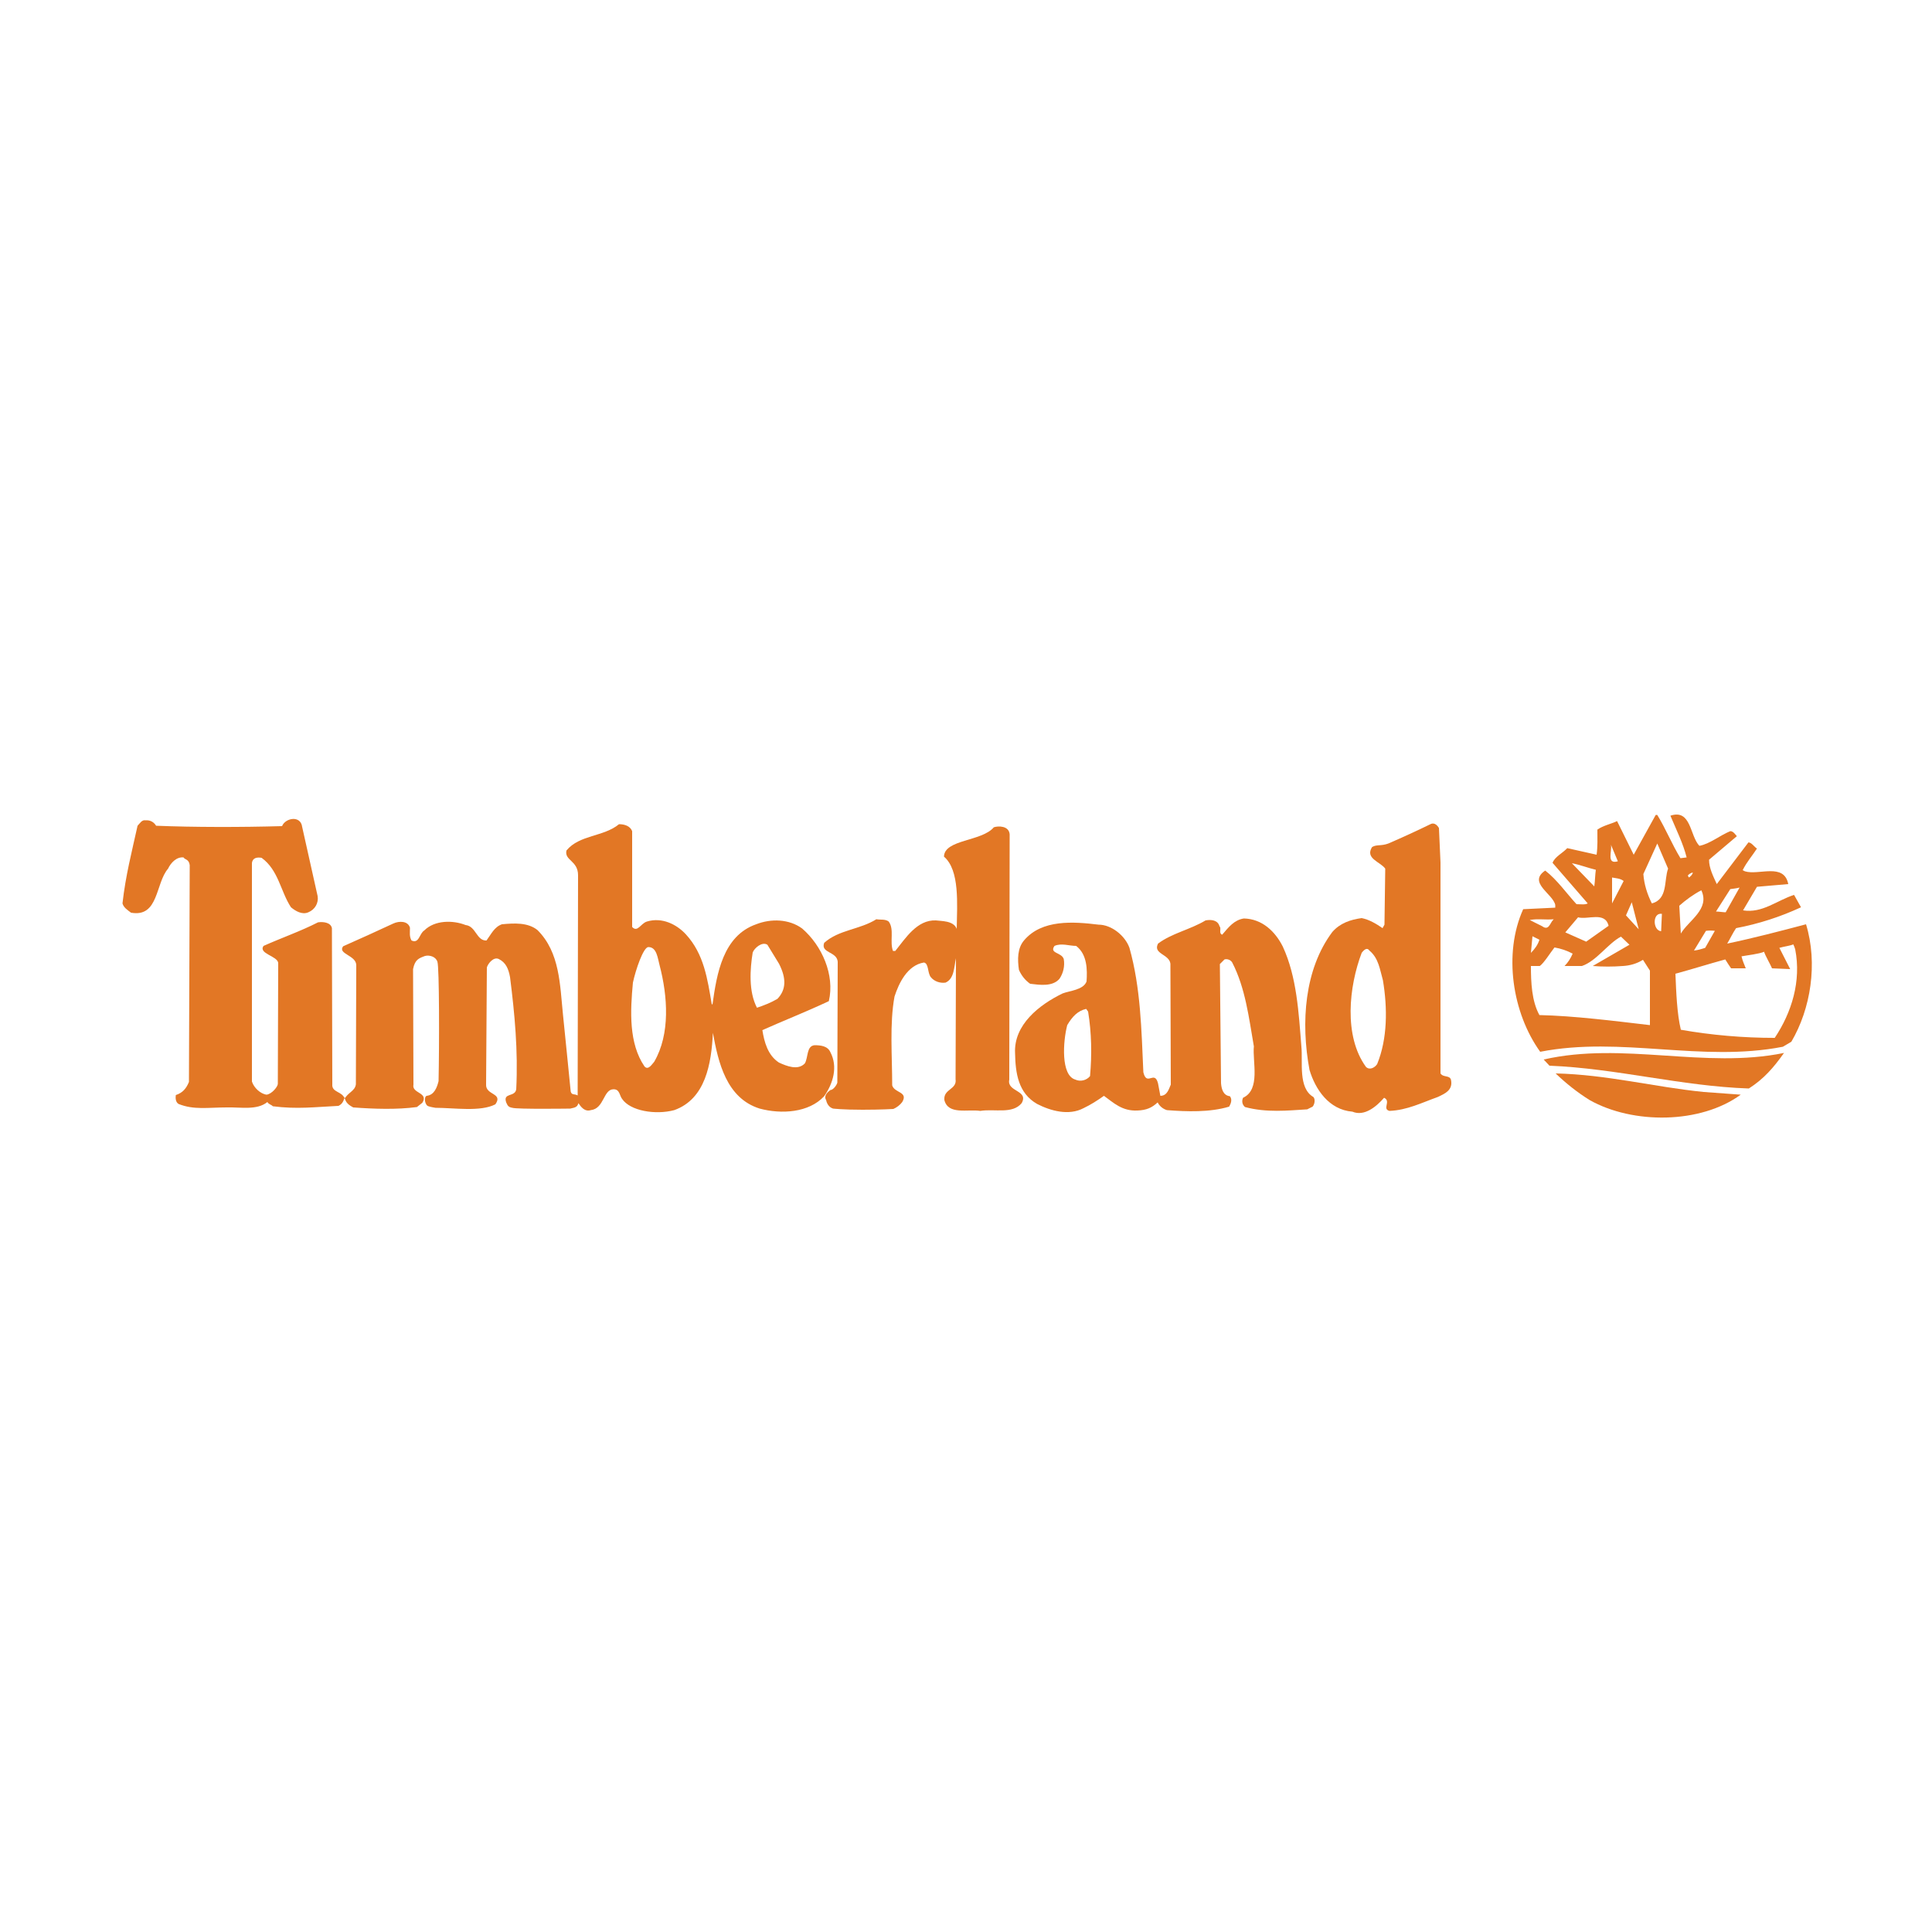 <?xml version="1.0" encoding="utf-8"?>
<!-- Generator: Adobe Illustrator 26.0.1, SVG Export Plug-In . SVG Version: 6.00 Build 0)  -->
<svg version="1.1" id="Layer_1" xmlns="http://www.w3.org/2000/svg" xmlns:xlink="http://www.w3.org/1999/xlink" x="0px" y="0px"
	 viewBox="0 0 500 500" style="enable-background:new 0 0 500 500;" xml:space="preserve">
<style type="text/css">
	.st0{fill-rule:evenodd;clip-rule:evenodd;fill:#E27725;}
</style>
<g>
	<path class="st0" d="M261.3,215.9l-0.1,63.5c-0.7,3.2,5.1,2.7,3.2,6.1c-2.4,2.9-7,1.4-10.7,2c-3.3-0.5-8.3,1.1-9.3-2.8
		c-0.3-2.9,3.3-2.7,2.9-5.4l0.1-31.3c-0.5,2.2-0.4,5.3-2.7,6.3c-1.4,0.2-2.9-0.3-3.8-1.4c-0.9-1.1-0.5-3.6-1.8-3.8
		c-4.3,0.7-6.5,5.4-7.6,8.8c-1.3,7-0.6,15.4-0.6,23c0.6,2,4.2,1.6,2.6,4.3c-0.6,0.8-1.4,1.4-2.3,1.8c0,0-3.1,0.2-8,0.2
		c-5.1,0-7.6-0.3-7.6-0.3c-1-0.3-1.6-1.2-1.8-2.2c-0.7-1.1,0.4-2.1,1.1-2.6c0.7,0,1.6-1.2,1.8-1.9l0.1-31.3
		c-0.2-2.7-4.5-2.2-3.5-4.9c3.8-3.4,9.2-3.4,13.5-6.1c1.1,0.2,2.3-0.1,3.2,0.6c1.5,2,0.2,5.2,1.1,7.6h0.6c2.6-3.2,5.6-8.1,10.5-7.9
		c1.3,0.2,4.6,0,5.4,2.2c0.1-6.5,0.8-15.2-3.3-18.7c0.1-4.5,9.8-3.9,12.9-7.6C258.4,213.7,261.1,213.7,261.3,215.9"/>
	<path class="st0" d="M372.4,214.3l0.4,8.9v54.6c0.7,1.1,2.3,0.4,2.7,1.6c0.6,2.7-1.5,3.6-3.4,4.5c-4.2,1.5-7.9,3.4-12.5,3.6
		c-2-0.5,0.5-2.5-1.4-3.4c-2,2.3-5.1,4.9-8.2,3.6c-6.1-0.5-9.6-5.8-11.1-10.8c-2.3-12.3-1.3-26.1,5.9-35.7c2-2.3,4.7-3.2,7.6-3.6
		c2,0.4,3.8,1.5,5.4,2.6l0.5-0.9l0.2-14.5c-1.3-1.8-5.3-2.6-3.4-5.6c1.2-0.7,2.3-0.2,4.2-0.9c3.7-1.6,7.4-3.3,11.1-5.1
		C371.3,212.9,372,213.6,372.4,214.3 M354.4,246c-0.6-0.9-1.4-0.2-2,0.6c-3.3,8.7-4.7,21.5,1.1,29.5c0.9,0.9,2.2,0.3,2.9-0.7
		c2.7-6.6,2.7-14.5,1.5-21.7C357.1,250.9,356.8,248,354.4,246"/>
	<path class="st0" d="M78.2,214l4,17.9c0.3,1.8-0.7,3.5-2.4,4.2c-1.6,0.7-3.3-0.3-4.5-1.3c-2.7-4.1-3.2-9.6-7.6-12.8
		c-1.2-0.2-2.3,0-2.5,1.3v56.6c0.5,1.6,2.2,3.2,3.8,3.4c1.4-0.2,2.9-2.1,2.9-2.8l0.1-31.3c-0.2-1.8-5.2-2.4-3.8-4.4
		c4.7-2.1,9.6-3.8,14.1-6.1c1.3-0.2,3.3,0,3.6,1.5l0.1,40.4c-0.2,2.2,2.7,1.8,3.2,3.8c0.7-1.6,2.7-2,2.9-3.8l0.1-30.8
		c0-2.6-4.9-2.9-3.4-4.9c4.3-1.9,8.7-3.9,13-5.9c1.5-0.7,3.8-0.7,4.3,1.1c0,1.3-0.2,2.2,0.4,3.3c2,0.9,2-1.8,3.3-2.6
		c2.7-2.7,7.4-2.7,10.7-1.4c2.7,0.3,2.8,4.1,5.4,4c1.2-1.6,2-3.5,4-4.2c3.2-0.3,6.7-0.5,9.2,1.5c5.8,5.8,5.8,14.1,6.6,21.9
		c0.7,6.7,1.3,13,2,19.9c0.3,1,0.9,0.5,1.8,1V282l0.1-55.5c0-3.8-3.6-3.8-3-6.4c3.4-4.1,9.6-3.5,13.6-6.8c1.5,0,2.9,0.5,3.4,1.8
		l0,24.8c1.4,1.5,2.2-0.9,3.8-1.4c3.9-1.2,7.7,0.7,10.1,3.3c4.7,5.1,5.6,11.6,6.7,18.1h0.2c1.1-7.9,2.7-17.7,11.3-20.7
		c3.8-1.5,8.5-1.4,11.9,1.1c5.1,4.4,8.5,12,6.9,18.8c-6.2,2.9-12.1,5.2-17.2,7.5c0.5,3.1,1.4,6.5,4.3,8.4c2,0.9,4.9,2.1,6.7,0.2
		c0.9-1.6,0.4-4.5,2.5-4.7c1.6,0,3.4,0.2,4.1,1.8c2,3.8,0.7,8.1-1.6,11.4c-4,4.3-11.1,4.7-16.7,3.2c-8.6-2.7-10.7-11.9-12.1-19.6
		c-0.4,8-1.9,17.1-10,20c-4.9,1.3-11.4,0.2-13.5-2.9c-0.7-0.9-0.6-2.5-2.2-2.5c-2.7,0-2.4,5-5.9,5.4c-1.6,0.5-2.6-0.9-3.2-1.8
		c-0.3,0.9-0.6,1.1-2.1,1.4c0.2,0-13.8,0.2-15-0.2c-1.3-0.2-1.3-0.9-1.6-1.4c-0.9-2.6,2.3-1.3,2.6-3.4c0.5-10-0.4-19.5-1.6-29
		c-0.4-2.2-1.1-3.8-2.9-4.7c-1.4-0.7-2.9,1.3-3.1,2.2l-0.2,30.2c-0.2,2.9,4.5,2.2,2.4,5.2c-3.9,2-10.6,0.9-15.5,0.9
		c-0.6-0.1-1.2-0.2-1.8-0.4c-0.9-0.2-1.3-2.3-0.5-2.7c2-0.2,2.7-2.2,3.1-3.8c0.2-9.3,0.2-29.5-0.3-30.9c-0.4-1.3-2-1.8-3.2-1.5
		c-1.6,0.6-2.6,0.9-3.1,3.4l0.1,29.9c-0.5,2.3,4,2,2.3,4.7l-1.4,1.1c-5.2,0.7-11.1,0.5-16.5,0.1c-0.9-0.5-2.1-1.2-2.2-2.7
		c-0.3,1.1-0.6,1.8-1.6,2.3c-6.2,0.3-10.7,0.9-17,0.1c-0.3-0.4-1.1-0.5-1.4-1.1c-2.7,2.2-6.9,1.3-10.5,1.4c-4.9,0-8.5,0.7-12.5-0.9
		c-0.8-0.5-0.8-1.6-0.7-2.3c1.8-0.6,2.7-1.7,3.4-3.4l0.2-56.1c-0.2-1.6-1.3-1.4-1.6-2c-1.8-0.2-3.3,1.4-4,2.9
		c-3.3,3.8-2.4,12.7-9.6,11.4c-0.9-0.7-1.9-1.3-2.2-2.4c0.8-7.2,2.4-13.3,3.9-20.1c0.6-0.6,1.1-1.6,2.1-1.4c1.1-0.1,2.1,0.4,2.7,1.4
		c9.8,0.4,21.9,0.4,32.6,0.1C73.8,211.7,77.8,210.9,78.2,214 M198.6,244.5c-1.4-0.9-3.4,0.9-3.8,2c-0.7,4.3-1.1,10.1,1.1,14.3
		c1.8-0.6,3.6-1.3,5.3-2.3c2.2-2.3,2.4-5.2,0.4-9.1L198.6,244.5z M167.8,245.1c-1.3,0-3.3,5.9-4,9.2c-0.7,7.4-1.1,15.7,3,21.7
		c1,1.1,2-0.7,2.5-1.2c4.2-7.2,3.5-17,1.4-25C170.2,248,170,245.1,167.8,245.1"/>
	<path class="st0" d="M332,245c3.6,7.8,4.1,17,4.8,25.9c0.4,3.9-0.9,10.7,3.1,13c0.5,0.5,0.4,1.8-0.2,2.5l-1.4,0.7
		c-5.1,0.3-10.5,0.9-16.1-0.6c-0.7-0.6-0.9-1.5-0.5-2.4c4.6-2.1,2.4-9.4,2.8-13.3c-1.3-7.5-2.2-15.1-5.6-21.7c-0.4-0.7-1.3-1-2-0.8
		l-1.2,1.2l0.3,30.8c0.1,1.4,0.5,3.2,2.3,3.4c0.7,0.9,0.2,2-0.2,2.7c-5,1.5-11,1.3-16.1,0.9c-1-0.3-1.9-1-2.4-2
		c-1.5,1.4-2.9,2-5.2,2.1c-4,0.2-6.2-2-8.7-3.8c-1.7,1.2-3.4,2.3-5.3,3.2c-3.8,2-8.5,0.7-12-1.1c-4.9-2.8-5.6-8-5.7-13.1
		c-0.4-7.4,6.3-12.6,12.3-15.5c1.8-0.7,5.4-0.9,6.2-3.1c0.2-3,0.2-7-2.7-9.2c-1.8,0-3.8-0.8-5.6,0c-1.4,2,1.8,1.6,2.4,3.4
		c0.3,1.8-0.1,3.6-1.1,5.1c-1.8,2.1-5.1,1.6-7.6,1.3c-1.3-0.9-2.3-2.2-2.9-3.6c-0.4-2.7-0.4-5.6,1.3-7.6c4.6-5.5,12.8-4.9,19.3-4.1
		c3.4,0,6.9,2.9,8,6c2.9,10.3,3.1,21.1,3.6,32.2c0.9,3.8,2.9-0.7,3.8,2.9l0.6,3.2c1.8,0,2.2-1.8,2.7-2.9l-0.1-31.3
		c-0.3-2.5-4.6-2.5-3.2-5.2c3.6-2.7,8.3-3.6,12.3-6c1.6-0.3,3.2,0,3.6,1.5c0.6,0.6-0.3,1.8,0.7,2.2c1.7-2,3.1-3.8,5.6-4.2
		C326.6,237.8,330,241,332,245 M281.1,261.1c-2.2,0.5-3.6,2-4.9,4.2c-1.1,4.2-1.7,13,2.1,14.1c1.3,0.6,2.9,0.2,3.8-0.9
		c0.5-5.6,0.4-11.2-0.5-16.7L281.1,261.1z"/>
	<path class="st0" d="M461.7,272.5c-2.7,3.8-5.2,6.7-9.1,9.2c-17.5-0.6-34.2-5.2-51.6-5.9l-1.5-1.6
		C420.1,269.5,441.2,276.7,461.7,272.5"/>
	<path class="st0" d="M440.9,282.6l9.6,0.7c-10.4,7.6-27.9,7.7-39.1,1.4c-3.2-2-6.1-4.3-8.8-6.9C415.9,278.1,428,281.3,440.9,282.6"
		/>
	<path class="st0" d="M428.9,210.9c2.2,3.6,3.8,7.6,6,11.2l1.6-0.2c-0.9-3.6-2.7-7.2-4.2-10.8c5.4-1.8,5,5.2,7.5,7.8
		c2.7-0.5,5.3-2.7,8-3.8c0.8,0,1.3,0.9,1.7,1.3l-7.2,6.1c0,2.2,1.1,4.3,2,6.3l8.2-10.8c0.9,0.1,1.5,1.2,2.2,1.6
		c-1.3,2-2.6,3.4-3.7,5.6l0.6,0.3c3.6,1.1,10.1-2.3,11.2,3.3l-8.1,0.7l-3.6,6.1c5,0.8,8.8-2.6,13.2-4l1.8,3.2
		c-5.4,2.5-11,4.3-16.8,5.4c-0.9,1.3-1.5,2.7-2.3,4c6.7-1.4,13.6-3.2,20.4-5c3.1,10.2,1.2,21.9-3.8,30.4l-2.2,1.3
		c-21.1,4.1-41.8-2.8-62.8,1.3c-7.2-10-9.6-25.4-4.4-36.9l8.3-0.4v-0.7c-0.6-2.9-7.2-5.8-2.6-8.9c3.1,2.4,5.6,6,8.1,8.7
		c1.1,0,2.2,0.2,2.9-0.2l-9.1-10.5c0.6-1.6,2.6-2.5,3.8-3.8l7.6,1.7c0.3-2.2,0.2-4.2,0.2-6.5c1.6-1.1,3.4-1.4,5.1-2.2l4.3,8.7
		l5.7-10.3L428.9,210.9z M428.9,218.3l-3.6,7.9c0.2,2.7,1,5.2,2.2,7.6c4.2-1.1,3.1-6,4.2-9L428.9,218.3z M416.9,218.6
		c0.4,1.5-1.3,5.2,1.8,4.3L416.9,218.6z M406.8,223.4l5.8,6c0.2-1.4,0.2-2.9,0.4-4.3C410.9,224.6,408.9,223.8,406.8,223.4
		 M436.8,226.6l0.3,0.5c0.4-0.3,0.9-0.7,1-1.3C437.6,225.9,437.1,226.2,436.8,226.6 M417.2,227.1v6.7l3-5.8
		C419.3,227.3,418.2,227.3,417.2,227.1 M450.2,229.7c-0.8,0.2-1.6,0.3-2.4,0.4l-3.7,5.8c0.6,0,1.9,0.2,2.5,0.2L450.2,229.7z
		 M434.6,234.4l0.4,7.2c2-3.4,7.6-6.3,5.3-11.2C438.2,231.5,436.3,232.9,434.6,234.4 M424.1,240.5l-1.8-7l-1.5,3.4L424.1,240.5z
		 M430.1,236.5c-2.5-0.4-2.4,4.3-0.2,4.5L430.1,236.5z M408.4,237.4l-3.3,3.9l5.4,2.4l5.8-4.1C415.4,235.8,410.9,238.1,408.4,237.4
		 M395.9,238.1l3.2,1.6c1.8,1.3,2-0.9,3-1.8C400,238.1,397.9,237.7,395.9,238.1 M421.7,244.5l-2.2-2.1c-3.4,1.8-6.3,6.3-10.1,7.6
		h-4.5c0.9-0.9,1.6-2,2.1-3.2c-1.5-0.8-3-1.3-4.7-1.6c-1.1,1.4-2.7,4-3.8,4.8h-2.3c0,4.2,0.2,9.1,2.2,12.7c9,0.2,19.2,1.5,28.6,2.6
		v-14.1l-1.8-2.8c-1.6,1-3.4,1.5-5.2,1.6c-2.6,0.2-5.2,0.2-7.8,0L421.7,244.5z M396.6,242.3l-0.4,4.3c1-1,1.8-2.1,2.2-3.4
		L396.6,242.3z M464.6,245.7c-0.1-0.4-0.3-0.9-0.5-1.3c-0.9,0.4-2.2,0.5-3.6,0.9l2.8,5.5l-4.7-0.2c-0.3-0.6-0.6-1.3-1.1-2.2
		c-0.2-0.4-1.1-2.1-0.9-2.1c-1.4,0.6-4.3,0.9-5.9,1.2c0.3,1.3,0.7,2,1.1,3.1H448c-0.5-0.7-1-1.5-1.5-2.3c-4.4,1.2-8.5,2.5-12.9,3.7
		c0.2,4.9,0.4,10.3,1.4,14.5c8,1.4,16.1,2.1,24.3,2.1C463.7,262,466.2,253.9,464.6,245.7 M443.8,240.9c-0.8-0.1-1.6-0.1-2.3,0
		l-3.1,5.1c1-0.1,2-0.4,2.9-0.7L443.8,240.9z"/>
</g>
</svg>
